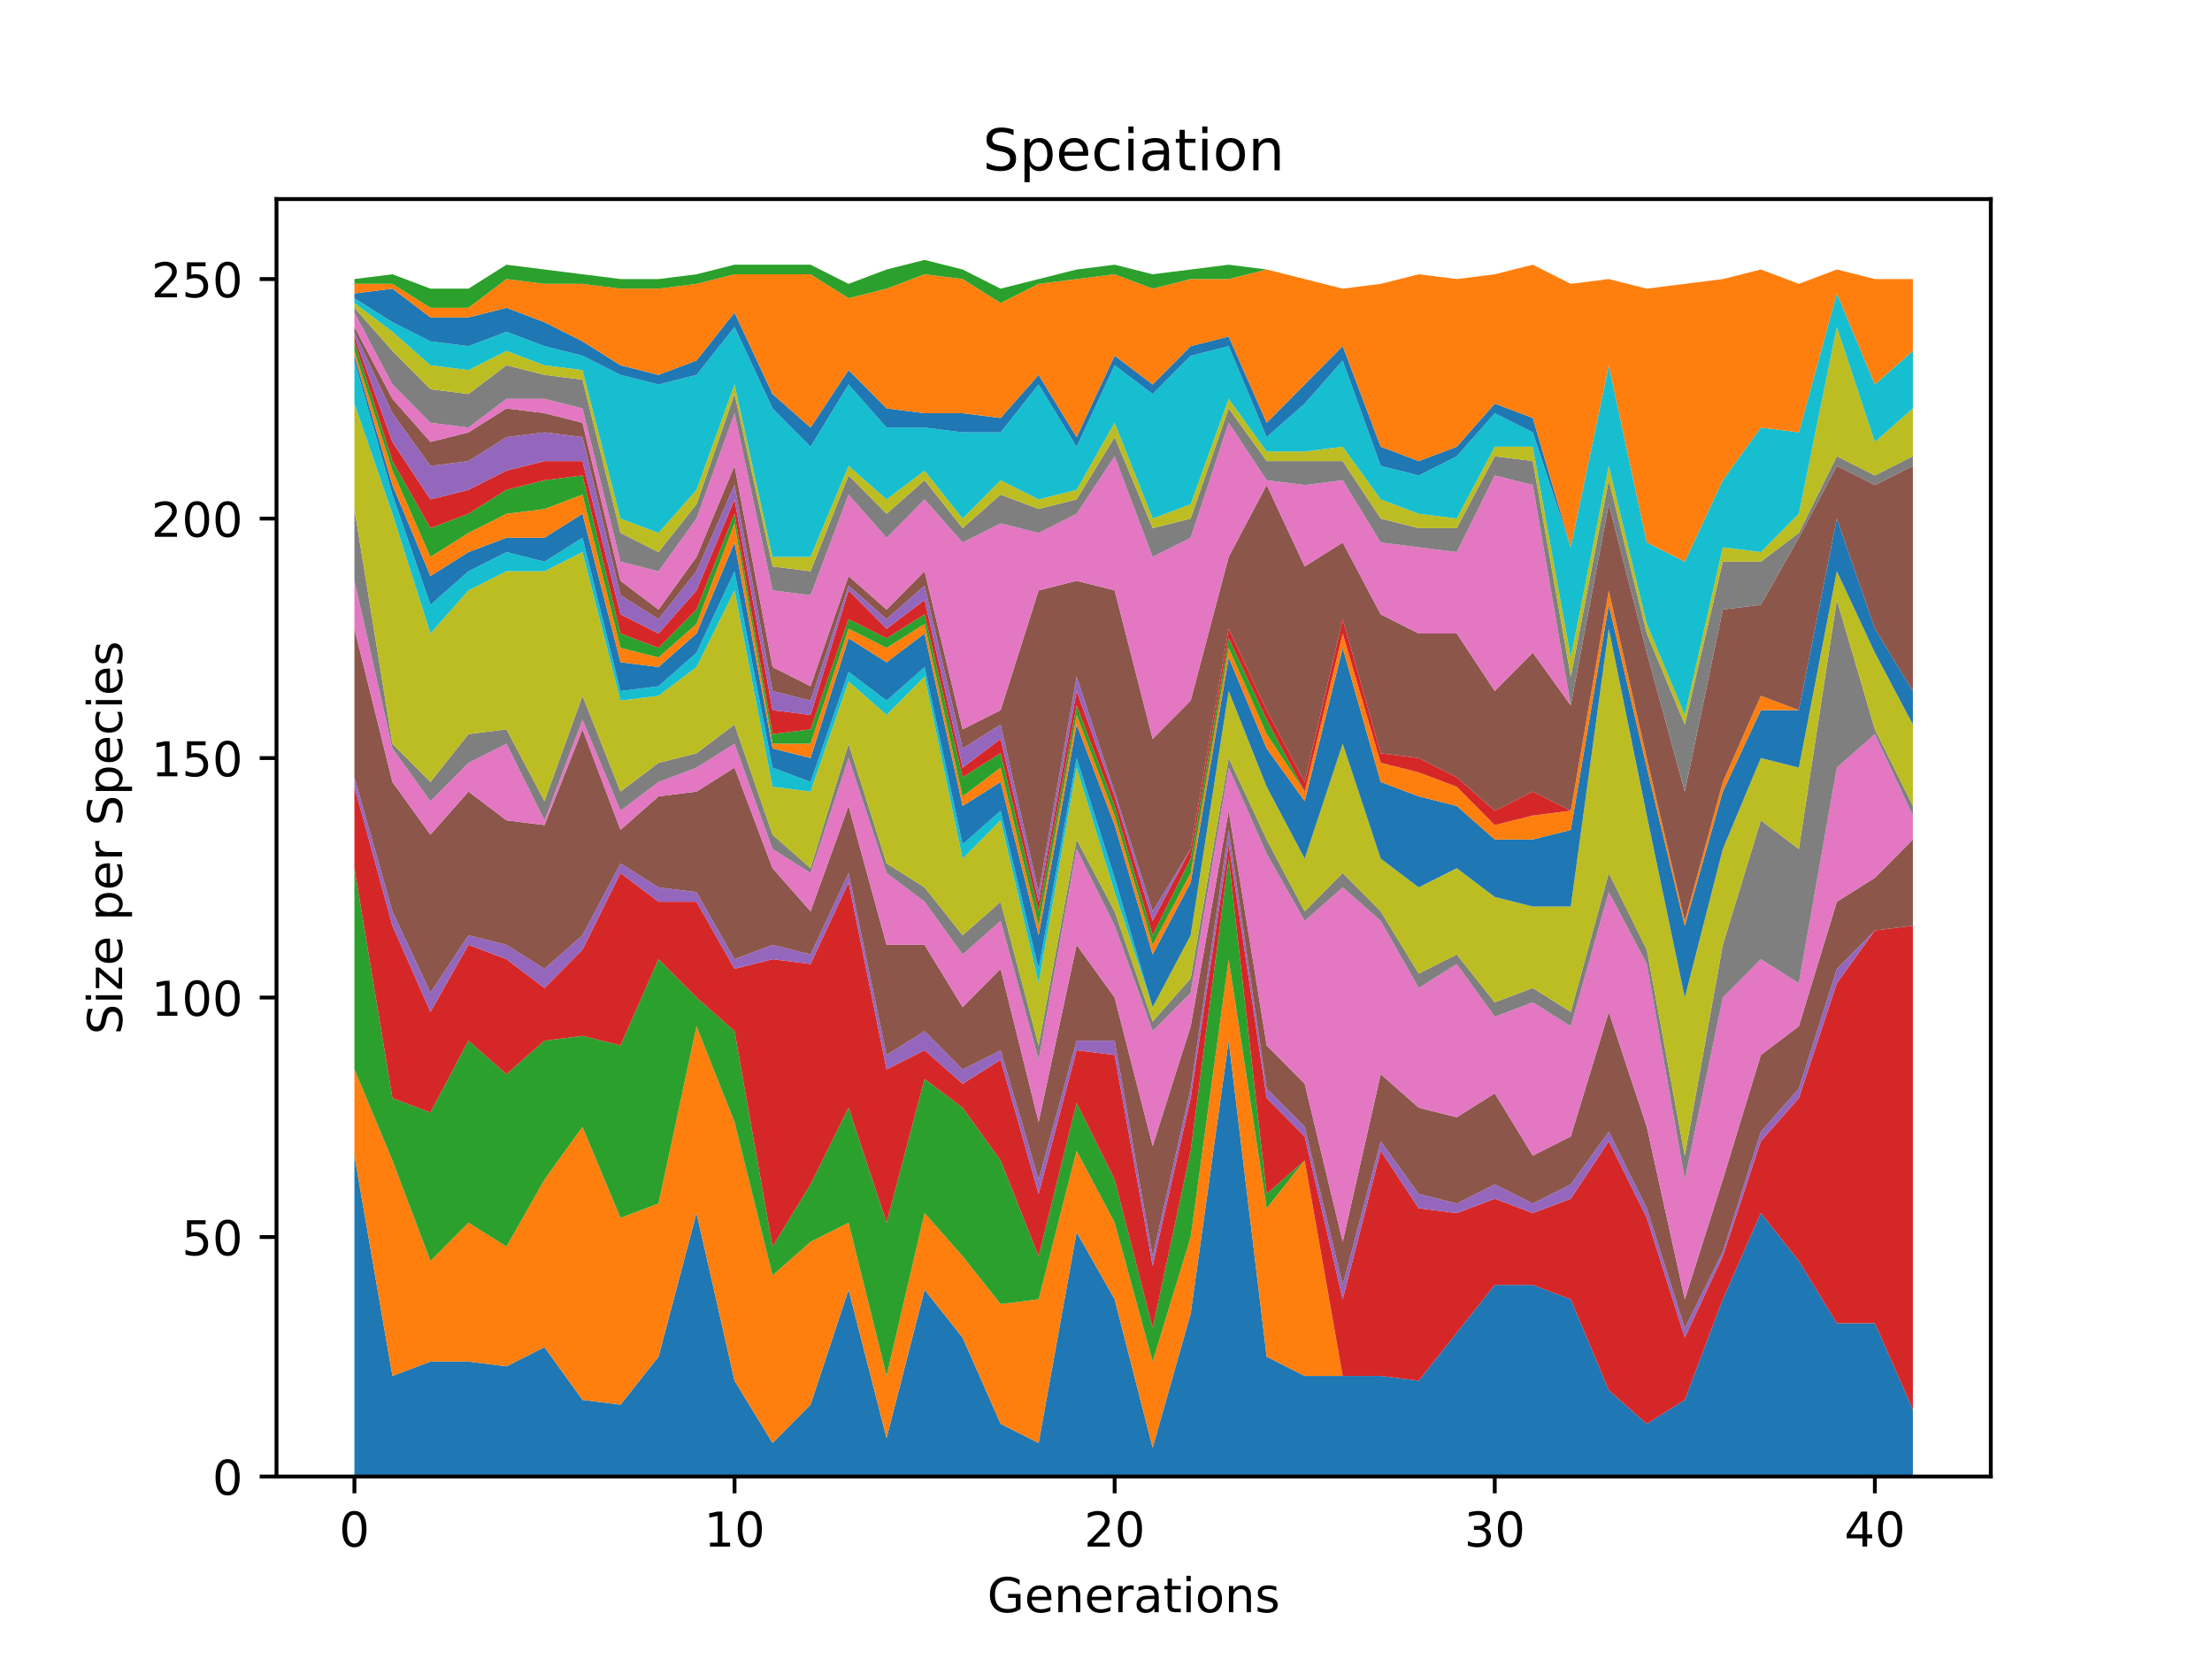 <?xml version="1.0" encoding="utf-8" standalone="no"?>
<!DOCTYPE svg PUBLIC "-//W3C//DTD SVG 1.1//EN"
  "http://www.w3.org/Graphics/SVG/1.1/DTD/svg11.dtd">
<!-- Created with matplotlib (https://matplotlib.org/) -->
<svg height="345.6pt" version="1.1" viewBox="0 0 460.8 345.6" width="460.8pt" xmlns="http://www.w3.org/2000/svg" xmlns:xlink="http://www.w3.org/1999/xlink">
 <defs>
  <style type="text/css">
*{stroke-linecap:butt;stroke-linejoin:round;}
  </style>
 </defs>
 <g id="figure_1">
  <g id="patch_1">
   <path d="M 0 345.6 
L 460.8 345.6 
L 460.8 0 
L 0 0 
z
" style="fill:#ffffff;"/>
  </g>
  <g id="axes_1">
   <g id="patch_2">
    <path d="M 57.6 307.584 
L 414.72 307.584 
L 414.72 41.472 
L 57.6 41.472 
z
" style="fill:#ffffff;"/>
   </g>
   <g id="PolyCollection_1">
    <path clip-path="url(#p715e0e392b)" d="M 73.833 240.732 
L 73.833 307.584 
L 81.751 307.584 
L 89.67 307.584 
L 97.588 307.584 
L 105.506 307.584 
L 113.425 307.584 
L 121.343 307.584 
L 129.262 307.584 
L 137.18 307.584 
L 145.098 307.584 
L 153.017 307.584 
L 160.935 307.584 
L 168.854 307.584 
L 176.772 307.584 
L 184.69 307.584 
L 192.609 307.584 
L 200.527 307.584 
L 208.446 307.584 
L 216.364 307.584 
L 224.282 307.584 
L 232.201 307.584 
L 240.119 307.584 
L 248.038 307.584 
L 255.956 307.584 
L 263.874 307.584 
L 271.793 307.584 
L 279.711 307.584 
L 287.63 307.584 
L 295.548 307.584 
L 303.466 307.584 
L 311.385 307.584 
L 319.303 307.584 
L 327.222 307.584 
L 335.14 307.584 
L 343.058 307.584 
L 350.977 307.584 
L 358.895 307.584 
L 366.814 307.584 
L 374.732 307.584 
L 382.65 307.584 
L 390.569 307.584 
L 398.487 307.584 
L 398.487 293.615 
L 398.487 293.615 
L 390.569 275.655 
L 382.65 275.655 
L 374.732 262.683 
L 366.814 252.705 
L 358.895 270.666 
L 350.977 291.619 
L 343.058 296.608 
L 335.14 289.624 
L 327.222 270.666 
L 319.303 267.672 
L 311.385 267.672 
L 303.466 277.65 
L 295.548 287.628 
L 287.63 286.63 
L 279.711 286.63 
L 271.793 286.63 
L 263.874 282.639 
L 255.956 216.785 
L 248.038 273.659 
L 240.119 301.597 
L 232.201 270.666 
L 224.282 256.696 
L 216.364 300.599 
L 208.446 296.608 
L 200.527 278.648 
L 192.609 268.67 
L 184.69 299.602 
L 176.772 268.67 
L 168.854 292.617 
L 160.935 300.599 
L 153.017 287.628 
L 145.098 252.705 
L 137.18 282.639 
L 129.262 292.617 
L 121.343 291.619 
L 113.425 280.644 
L 105.506 284.635 
L 97.588 283.637 
L 89.67 283.637 
L 81.751 286.63 
L 73.833 240.732 
z
" style="fill:#1f77b4;"/>
   </g>
   <g id="PolyCollection_2">
    <path clip-path="url(#p715e0e392b)" d="M 73.833 222.771 
L 73.833 240.732 
L 81.751 286.63 
L 89.67 283.637 
L 97.588 283.637 
L 105.506 284.635 
L 113.425 280.644 
L 121.343 291.619 
L 129.262 292.617 
L 137.18 282.639 
L 145.098 252.705 
L 153.017 287.628 
L 160.935 300.599 
L 168.854 292.617 
L 176.772 268.67 
L 184.69 299.602 
L 192.609 268.67 
L 200.527 278.648 
L 208.446 296.608 
L 216.364 300.599 
L 224.282 256.696 
L 232.201 270.666 
L 240.119 301.597 
L 248.038 273.659 
L 255.956 216.785 
L 263.874 282.639 
L 271.793 286.63 
L 279.711 286.63 
L 287.63 286.63 
L 295.548 287.628 
L 303.466 277.65 
L 311.385 267.672 
L 319.303 267.672 
L 327.222 270.666 
L 335.14 289.624 
L 343.058 296.608 
L 350.977 291.619 
L 358.895 270.666 
L 366.814 252.705 
L 374.732 262.683 
L 382.65 275.655 
L 390.569 275.655 
L 398.487 293.615 
L 398.487 293.615 
L 398.487 293.615 
L 390.569 275.655 
L 382.65 275.655 
L 374.732 262.683 
L 366.814 252.705 
L 358.895 270.666 
L 350.977 291.619 
L 343.058 296.608 
L 335.14 289.624 
L 327.222 270.666 
L 319.303 267.672 
L 311.385 267.672 
L 303.466 277.65 
L 295.548 287.628 
L 287.63 286.63 
L 279.711 286.63 
L 271.793 241.73 
L 263.874 251.707 
L 255.956 199.822 
L 248.038 257.694 
L 240.119 283.637 
L 232.201 254.701 
L 224.282 239.734 
L 216.364 270.666 
L 208.446 271.663 
L 200.527 261.685 
L 192.609 252.705 
L 184.69 286.63 
L 176.772 254.701 
L 168.854 258.692 
L 160.935 265.677 
L 153.017 233.747 
L 145.098 213.791 
L 137.18 250.71 
L 129.262 253.703 
L 121.343 234.745 
L 113.425 245.721 
L 105.506 259.69 
L 97.588 254.701 
L 89.67 262.683 
L 81.751 241.73 
L 73.833 222.771 
z
" style="fill:#ff7f0e;"/>
   </g>
   <g id="PolyCollection_3">
    <path clip-path="url(#p715e0e392b)" d="M 73.833 180.864 
L 73.833 222.771 
L 81.751 241.73 
L 89.67 262.683 
L 97.588 254.701 
L 105.506 259.69 
L 113.425 245.721 
L 121.343 234.745 
L 129.262 253.703 
L 137.18 250.71 
L 145.098 213.791 
L 153.017 233.747 
L 160.935 265.677 
L 168.854 258.692 
L 176.772 254.701 
L 184.69 286.63 
L 192.609 252.705 
L 200.527 261.685 
L 208.446 271.663 
L 216.364 270.666 
L 224.282 239.734 
L 232.201 254.701 
L 240.119 283.637 
L 248.038 257.694 
L 255.956 199.822 
L 263.874 251.707 
L 271.793 241.73 
L 279.711 286.63 
L 287.63 286.63 
L 295.548 287.628 
L 303.466 277.65 
L 311.385 267.672 
L 319.303 267.672 
L 327.222 270.666 
L 335.14 289.624 
L 343.058 296.608 
L 350.977 291.619 
L 358.895 270.666 
L 366.814 252.705 
L 374.732 262.683 
L 382.65 275.655 
L 390.569 275.655 
L 398.487 293.615 
L 398.487 293.615 
L 398.487 293.615 
L 390.569 275.655 
L 382.65 275.655 
L 374.732 262.683 
L 366.814 252.705 
L 358.895 270.666 
L 350.977 291.619 
L 343.058 296.608 
L 335.14 289.624 
L 327.222 270.666 
L 319.303 267.672 
L 311.385 267.672 
L 303.466 277.65 
L 295.548 287.628 
L 287.63 286.63 
L 279.711 286.63 
L 271.793 241.73 
L 263.874 248.714 
L 255.956 178.868 
L 248.038 239.734 
L 240.119 276.652 
L 232.201 245.721 
L 224.282 229.756 
L 216.364 261.685 
L 208.446 241.73 
L 200.527 230.754 
L 192.609 224.767 
L 184.69 254.701 
L 176.772 230.754 
L 168.854 246.718 
L 160.935 259.69 
L 153.017 214.789 
L 145.098 207.804 
L 137.18 199.822 
L 129.262 217.782 
L 121.343 215.787 
L 113.425 216.785 
L 105.506 223.769 
L 97.588 216.785 
L 89.67 231.752 
L 81.751 228.758 
L 73.833 180.864 
z
" style="fill:#2ca02c;"/>
   </g>
   <g id="PolyCollection_4">
    <path clip-path="url(#p715e0e392b)" d="M 73.833 163.901 
L 73.833 180.864 
L 81.751 228.758 
L 89.67 231.752 
L 97.588 216.785 
L 105.506 223.769 
L 113.425 216.785 
L 121.343 215.787 
L 129.262 217.782 
L 137.18 199.822 
L 145.098 207.804 
L 153.017 214.789 
L 160.935 259.69 
L 168.854 246.718 
L 176.772 230.754 
L 184.69 254.701 
L 192.609 224.767 
L 200.527 230.754 
L 208.446 241.73 
L 216.364 261.685 
L 224.282 229.756 
L 232.201 245.721 
L 240.119 276.652 
L 248.038 239.734 
L 255.956 178.868 
L 263.874 248.714 
L 271.793 241.73 
L 279.711 286.63 
L 287.63 286.63 
L 295.548 287.628 
L 303.466 277.65 
L 311.385 267.672 
L 319.303 267.672 
L 327.222 270.666 
L 335.14 289.624 
L 343.058 296.608 
L 350.977 291.619 
L 358.895 270.666 
L 366.814 252.705 
L 374.732 262.683 
L 382.65 275.655 
L 390.569 275.655 
L 398.487 293.615 
L 398.487 192.838 
L 398.487 192.838 
L 390.569 193.835 
L 382.65 204.811 
L 374.732 228.758 
L 366.814 237.738 
L 358.895 261.685 
L 350.977 278.648 
L 343.058 253.703 
L 335.14 237.738 
L 327.222 249.712 
L 319.303 252.705 
L 311.385 249.712 
L 303.466 252.705 
L 295.548 251.707 
L 287.63 239.734 
L 279.711 270.666 
L 271.793 236.741 
L 263.874 228.758 
L 255.956 175.875 
L 248.038 228.758 
L 240.119 263.681 
L 232.201 219.778 
L 224.282 218.78 
L 216.364 248.714 
L 208.446 220.776 
L 200.527 225.765 
L 192.609 218.78 
L 184.69 222.771 
L 176.772 183.857 
L 168.854 200.82 
L 160.935 199.822 
L 153.017 201.818 
L 145.098 187.849 
L 137.18 187.849 
L 129.262 181.862 
L 121.343 197.827 
L 113.425 205.809 
L 105.506 199.822 
L 97.588 196.829 
L 89.67 210.798 
L 81.751 192.838 
L 73.833 163.901 
z
" style="fill:#d62728;"/>
   </g>
   <g id="PolyCollection_5">
    <path clip-path="url(#p715e0e392b)" d="M 73.833 161.906 
L 73.833 163.901 
L 81.751 192.838 
L 89.67 210.798 
L 97.588 196.829 
L 105.506 199.822 
L 113.425 205.809 
L 121.343 197.827 
L 129.262 181.862 
L 137.18 187.849 
L 145.098 187.849 
L 153.017 201.818 
L 160.935 199.822 
L 168.854 200.82 
L 176.772 183.857 
L 184.69 222.771 
L 192.609 218.78 
L 200.527 225.765 
L 208.446 220.776 
L 216.364 248.714 
L 224.282 218.78 
L 232.201 219.778 
L 240.119 263.681 
L 248.038 228.758 
L 255.956 175.875 
L 263.874 228.758 
L 271.793 236.741 
L 279.711 270.666 
L 287.63 239.734 
L 295.548 251.707 
L 303.466 252.705 
L 311.385 249.712 
L 319.303 252.705 
L 327.222 249.712 
L 335.14 237.738 
L 343.058 253.703 
L 350.977 278.648 
L 358.895 261.685 
L 366.814 237.738 
L 374.732 228.758 
L 382.65 204.811 
L 390.569 193.835 
L 398.487 192.838 
L 398.487 192.838 
L 398.487 192.838 
L 390.569 193.835 
L 382.65 201.818 
L 374.732 226.763 
L 366.814 235.743 
L 358.895 260.688 
L 350.977 276.652 
L 343.058 251.707 
L 335.14 235.743 
L 327.222 246.718 
L 319.303 250.71 
L 311.385 246.718 
L 303.466 250.71 
L 295.548 248.714 
L 287.63 237.738 
L 279.711 267.672 
L 271.793 234.745 
L 263.874 226.763 
L 255.956 172.882 
L 248.038 226.763 
L 240.119 261.685 
L 232.201 216.785 
L 224.282 216.785 
L 216.364 245.721 
L 208.446 218.78 
L 200.527 222.771 
L 192.609 214.789 
L 184.69 219.778 
L 176.772 181.862 
L 168.854 198.824 
L 160.935 196.829 
L 153.017 199.822 
L 145.098 185.853 
L 137.18 184.855 
L 129.262 179.866 
L 121.343 194.833 
L 113.425 201.818 
L 105.506 196.829 
L 97.588 194.833 
L 89.67 206.807 
L 81.751 189.844 
L 73.833 161.906 
z
" style="fill:#9467bd;"/>
   </g>
   <g id="PolyCollection_6">
    <path clip-path="url(#p715e0e392b)" d="M 73.833 130.974 
L 73.833 161.906 
L 81.751 189.844 
L 89.67 206.807 
L 97.588 194.833 
L 105.506 196.829 
L 113.425 201.818 
L 121.343 194.833 
L 129.262 179.866 
L 137.18 184.855 
L 145.098 185.853 
L 153.017 199.822 
L 160.935 196.829 
L 168.854 198.824 
L 176.772 181.862 
L 184.69 219.778 
L 192.609 214.789 
L 200.527 222.771 
L 208.446 218.78 
L 216.364 245.721 
L 224.282 216.785 
L 232.201 216.785 
L 240.119 261.685 
L 248.038 226.763 
L 255.956 172.882 
L 263.874 226.763 
L 271.793 234.745 
L 279.711 267.672 
L 287.63 237.738 
L 295.548 248.714 
L 303.466 250.71 
L 311.385 246.718 
L 319.303 250.71 
L 327.222 246.718 
L 335.14 235.743 
L 343.058 251.707 
L 350.977 276.652 
L 358.895 260.688 
L 366.814 235.743 
L 374.732 226.763 
L 382.65 201.818 
L 390.569 193.835 
L 398.487 192.838 
L 398.487 174.877 
L 398.487 174.877 
L 390.569 182.86 
L 382.65 187.849 
L 374.732 213.791 
L 366.814 219.778 
L 358.895 245.721 
L 350.977 270.666 
L 343.058 234.745 
L 335.14 210.798 
L 327.222 236.741 
L 319.303 240.732 
L 311.385 227.76 
L 303.466 232.749 
L 295.548 230.754 
L 287.63 223.769 
L 279.711 258.692 
L 271.793 225.765 
L 263.874 217.782 
L 255.956 168.89 
L 248.038 213.791 
L 240.119 238.736 
L 232.201 207.804 
L 224.282 196.829 
L 216.364 233.747 
L 208.446 201.818 
L 200.527 209.8 
L 192.609 196.829 
L 184.69 196.829 
L 176.772 167.893 
L 168.854 189.844 
L 160.935 180.864 
L 153.017 159.91 
L 145.098 164.899 
L 137.18 165.897 
L 129.262 172.882 
L 121.343 151.928 
L 113.425 171.884 
L 105.506 170.886 
L 97.588 164.899 
L 89.67 173.879 
L 81.751 162.904 
L 73.833 130.974 
z
" style="fill:#8c564b;"/>
   </g>
   <g id="PolyCollection_7">
    <path clip-path="url(#p715e0e392b)" d="M 73.833 120.996 
L 73.833 130.974 
L 81.751 162.904 
L 89.67 173.879 
L 97.588 164.899 
L 105.506 170.886 
L 113.425 171.884 
L 121.343 151.928 
L 129.262 172.882 
L 137.18 165.897 
L 145.098 164.899 
L 153.017 159.91 
L 160.935 180.864 
L 168.854 189.844 
L 176.772 167.893 
L 184.69 196.829 
L 192.609 196.829 
L 200.527 209.8 
L 208.446 201.818 
L 216.364 233.747 
L 224.282 196.829 
L 232.201 207.804 
L 240.119 238.736 
L 248.038 213.791 
L 255.956 168.89 
L 263.874 217.782 
L 271.793 225.765 
L 279.711 258.692 
L 287.63 223.769 
L 295.548 230.754 
L 303.466 232.749 
L 311.385 227.76 
L 319.303 240.732 
L 327.222 236.741 
L 335.14 210.798 
L 343.058 234.745 
L 350.977 270.666 
L 358.895 245.721 
L 366.814 219.778 
L 374.732 213.791 
L 382.65 187.849 
L 390.569 182.86 
L 398.487 174.877 
L 398.487 169.888 
L 398.487 169.888 
L 390.569 152.926 
L 382.65 159.91 
L 374.732 204.811 
L 366.814 199.822 
L 358.895 207.804 
L 350.977 245.721 
L 343.058 200.82 
L 335.14 185.853 
L 327.222 213.791 
L 319.303 208.802 
L 311.385 211.796 
L 303.466 200.82 
L 295.548 205.809 
L 287.63 191.84 
L 279.711 184.855 
L 271.793 191.84 
L 263.874 177.871 
L 255.956 159.91 
L 248.038 206.807 
L 240.119 214.789 
L 232.201 192.838 
L 224.282 176.873 
L 216.364 220.776 
L 208.446 191.84 
L 200.527 198.824 
L 192.609 187.849 
L 184.69 181.862 
L 176.772 157.915 
L 168.854 181.862 
L 160.935 176.873 
L 153.017 154.921 
L 145.098 159.91 
L 137.18 162.904 
L 129.262 168.89 
L 121.343 149.932 
L 113.425 170.886 
L 105.506 154.921 
L 97.588 158.913 
L 89.67 166.895 
L 81.751 155.919 
L 73.833 120.996 
z
" style="fill:#e377c2;"/>
   </g>
   <g id="PolyCollection_8">
    <path clip-path="url(#p715e0e392b)" d="M 73.833 106.029 
L 73.833 120.996 
L 81.751 155.919 
L 89.67 166.895 
L 97.588 158.913 
L 105.506 154.921 
L 113.425 170.886 
L 121.343 149.932 
L 129.262 168.89 
L 137.18 162.904 
L 145.098 159.91 
L 153.017 154.921 
L 160.935 176.873 
L 168.854 181.862 
L 176.772 157.915 
L 184.69 181.862 
L 192.609 187.849 
L 200.527 198.824 
L 208.446 191.84 
L 216.364 220.776 
L 224.282 176.873 
L 232.201 192.838 
L 240.119 214.789 
L 248.038 206.807 
L 255.956 159.91 
L 263.874 177.871 
L 271.793 191.84 
L 279.711 184.855 
L 287.63 191.84 
L 295.548 205.809 
L 303.466 200.82 
L 311.385 211.796 
L 319.303 208.802 
L 327.222 213.791 
L 335.14 185.853 
L 343.058 200.82 
L 350.977 245.721 
L 358.895 207.804 
L 366.814 199.822 
L 374.732 204.811 
L 382.65 159.91 
L 390.569 152.926 
L 398.487 169.888 
L 398.487 167.893 
L 398.487 167.893 
L 390.569 151.928 
L 382.65 124.987 
L 374.732 176.873 
L 366.814 170.886 
L 358.895 196.829 
L 350.977 240.732 
L 343.058 197.827 
L 335.14 181.862 
L 327.222 210.798 
L 319.303 205.809 
L 311.385 208.802 
L 303.466 198.824 
L 295.548 202.815 
L 287.63 189.844 
L 279.711 181.862 
L 271.793 189.844 
L 263.874 174.877 
L 255.956 157.915 
L 248.038 203.813 
L 240.119 212.793 
L 232.201 189.844 
L 224.282 174.877 
L 216.364 217.782 
L 208.446 187.849 
L 200.527 194.833 
L 192.609 184.855 
L 184.69 179.866 
L 176.772 154.921 
L 168.854 180.864 
L 160.935 173.879 
L 153.017 150.93 
L 145.098 156.917 
L 137.18 158.913 
L 129.262 164.899 
L 121.343 144.943 
L 113.425 166.895 
L 105.506 151.928 
L 97.588 152.926 
L 89.67 162.904 
L 81.751 154.921 
L 73.833 106.029 
z
" style="fill:#7f7f7f;"/>
   </g>
   <g id="PolyCollection_9">
    <path clip-path="url(#p715e0e392b)" d="M 73.833 84.078 
L 73.833 106.029 
L 81.751 154.921 
L 89.67 162.904 
L 97.588 152.926 
L 105.506 151.928 
L 113.425 166.895 
L 121.343 144.943 
L 129.262 164.899 
L 137.18 158.913 
L 145.098 156.917 
L 153.017 150.93 
L 160.935 173.879 
L 168.854 180.864 
L 176.772 154.921 
L 184.69 179.866 
L 192.609 184.855 
L 200.527 194.833 
L 208.446 187.849 
L 216.364 217.782 
L 224.282 174.877 
L 232.201 189.844 
L 240.119 212.793 
L 248.038 203.813 
L 255.956 157.915 
L 263.874 174.877 
L 271.793 189.844 
L 279.711 181.862 
L 287.63 189.844 
L 295.548 202.815 
L 303.466 198.824 
L 311.385 208.802 
L 319.303 205.809 
L 327.222 210.798 
L 335.14 181.862 
L 343.058 197.827 
L 350.977 240.732 
L 358.895 196.829 
L 366.814 170.886 
L 374.732 176.873 
L 382.65 124.987 
L 390.569 151.928 
L 398.487 167.893 
L 398.487 150.93 
L 398.487 150.93 
L 390.569 135.963 
L 382.65 119.001 
L 374.732 159.91 
L 366.814 157.915 
L 358.895 176.873 
L 350.977 207.804 
L 343.058 169.888 
L 335.14 130.974 
L 327.222 188.846 
L 319.303 188.846 
L 311.385 186.851 
L 303.466 180.864 
L 295.548 184.855 
L 287.63 178.868 
L 279.711 154.921 
L 271.793 178.868 
L 263.874 163.901 
L 255.956 143.946 
L 248.038 194.833 
L 240.119 209.8 
L 232.201 185.853 
L 224.282 159.91 
L 216.364 204.811 
L 208.446 170.886 
L 200.527 178.868 
L 192.609 140.952 
L 184.69 148.935 
L 176.772 141.95 
L 168.854 164.899 
L 160.935 163.901 
L 153.017 122.992 
L 145.098 138.957 
L 137.18 144.943 
L 129.262 145.941 
L 121.343 115.01 
L 113.425 119.001 
L 105.506 119.001 
L 97.588 122.992 
L 89.67 131.972 
L 81.751 107.027 
L 73.833 84.078 
z
" style="fill:#bcbd22;"/>
   </g>
   <g id="PolyCollection_10">
    <path clip-path="url(#p715e0e392b)" d="M 73.833 75.098 
L 73.833 84.078 
L 81.751 107.027 
L 89.67 131.972 
L 97.588 122.992 
L 105.506 119.001 
L 113.425 119.001 
L 121.343 115.01 
L 129.262 145.941 
L 137.18 144.943 
L 145.098 138.957 
L 153.017 122.992 
L 160.935 163.901 
L 168.854 164.899 
L 176.772 141.95 
L 184.69 148.935 
L 192.609 140.952 
L 200.527 178.868 
L 208.446 170.886 
L 216.364 204.811 
L 224.282 159.91 
L 232.201 185.853 
L 240.119 209.8 
L 248.038 194.833 
L 255.956 143.946 
L 263.874 163.901 
L 271.793 178.868 
L 279.711 154.921 
L 287.63 178.868 
L 295.548 184.855 
L 303.466 180.864 
L 311.385 186.851 
L 319.303 188.846 
L 327.222 188.846 
L 335.14 130.974 
L 343.058 169.888 
L 350.977 207.804 
L 358.895 176.873 
L 366.814 157.915 
L 374.732 159.91 
L 382.65 119.001 
L 390.569 135.963 
L 398.487 150.93 
L 398.487 150.93 
L 398.487 150.93 
L 390.569 135.963 
L 382.65 119.001 
L 374.732 159.91 
L 366.814 157.915 
L 358.895 176.873 
L 350.977 207.804 
L 343.058 169.888 
L 335.14 130.974 
L 327.222 188.846 
L 319.303 188.846 
L 311.385 186.851 
L 303.466 180.864 
L 295.548 184.855 
L 287.63 178.868 
L 279.711 154.921 
L 271.793 178.868 
L 263.874 163.901 
L 255.956 143.946 
L 248.038 194.833 
L 240.119 209.8 
L 232.201 182.86 
L 224.282 157.915 
L 216.364 201.818 
L 208.446 168.89 
L 200.527 175.875 
L 192.609 138.957 
L 184.69 145.941 
L 176.772 139.954 
L 168.854 162.904 
L 160.935 159.91 
L 153.017 119.001 
L 145.098 135.963 
L 137.18 142.948 
L 129.262 143.946 
L 121.343 112.016 
L 113.425 117.005 
L 105.506 115.01 
L 97.588 119.001 
L 89.67 125.985 
L 81.751 103.036 
L 73.833 75.098 
z
" style="fill:#17becf;"/>
   </g>
   <g id="PolyCollection_11">
    <path clip-path="url(#p715e0e392b)" d="M 73.833 74.1 
L 73.833 75.098 
L 81.751 103.036 
L 89.67 125.985 
L 97.588 119.001 
L 105.506 115.01 
L 113.425 117.005 
L 121.343 112.016 
L 129.262 143.946 
L 137.18 142.948 
L 145.098 135.963 
L 153.017 119.001 
L 160.935 159.91 
L 168.854 162.904 
L 176.772 139.954 
L 184.69 145.941 
L 192.609 138.957 
L 200.527 175.875 
L 208.446 168.89 
L 216.364 201.818 
L 224.282 157.915 
L 232.201 182.86 
L 240.119 209.8 
L 248.038 194.833 
L 255.956 143.946 
L 263.874 163.901 
L 271.793 178.868 
L 279.711 154.921 
L 287.63 178.868 
L 295.548 184.855 
L 303.466 180.864 
L 311.385 186.851 
L 319.303 188.846 
L 327.222 188.846 
L 335.14 130.974 
L 343.058 169.888 
L 350.977 207.804 
L 358.895 176.873 
L 366.814 157.915 
L 374.732 159.91 
L 382.65 119.001 
L 390.569 135.963 
L 398.487 150.93 
L 398.487 143.946 
L 398.487 143.946 
L 390.569 130.974 
L 382.65 108.025 
L 374.732 147.937 
L 366.814 147.937 
L 358.895 164.899 
L 350.977 192.838 
L 343.058 159.91 
L 335.14 125.985 
L 327.222 172.882 
L 319.303 174.877 
L 311.385 174.877 
L 303.466 167.893 
L 295.548 165.897 
L 287.63 162.904 
L 279.711 134.965 
L 271.793 166.895 
L 263.874 155.919 
L 255.956 136.961 
L 248.038 183.857 
L 240.119 198.824 
L 232.201 171.884 
L 224.282 150.93 
L 216.364 194.833 
L 208.446 162.904 
L 200.527 167.893 
L 192.609 131.972 
L 184.69 137.959 
L 176.772 132.97 
L 168.854 157.915 
L 160.935 155.919 
L 153.017 113.014 
L 145.098 131.972 
L 137.18 138.957 
L 129.262 137.959 
L 121.343 107.027 
L 113.425 112.016 
L 105.506 112.016 
L 97.588 115.01 
L 89.67 119.998 
L 81.751 101.04 
L 73.833 74.1 
z
" style="fill:#1f77b4;"/>
   </g>
   <g id="PolyCollection_12">
    <path clip-path="url(#p715e0e392b)" d="M 73.833 73.102 
L 73.833 74.1 
L 81.751 101.04 
L 89.67 119.998 
L 97.588 115.01 
L 105.506 112.016 
L 113.425 112.016 
L 121.343 107.027 
L 129.262 137.959 
L 137.18 138.957 
L 145.098 131.972 
L 153.017 113.014 
L 160.935 155.919 
L 168.854 157.915 
L 176.772 132.97 
L 184.69 137.959 
L 192.609 131.972 
L 200.527 167.893 
L 208.446 162.904 
L 216.364 194.833 
L 224.282 150.93 
L 232.201 171.884 
L 240.119 198.824 
L 248.038 183.857 
L 255.956 136.961 
L 263.874 155.919 
L 271.793 166.895 
L 279.711 134.965 
L 287.63 162.904 
L 295.548 165.897 
L 303.466 167.893 
L 311.385 174.877 
L 319.303 174.877 
L 327.222 172.882 
L 335.14 125.985 
L 343.058 159.91 
L 350.977 192.838 
L 358.895 164.899 
L 366.814 147.937 
L 374.732 147.937 
L 382.65 108.025 
L 390.569 130.974 
L 398.487 143.946 
L 398.487 143.946 
L 398.487 143.946 
L 390.569 130.974 
L 382.65 108.025 
L 374.732 147.937 
L 366.814 144.943 
L 358.895 162.904 
L 350.977 191.84 
L 343.058 157.915 
L 335.14 122.992 
L 327.222 168.89 
L 319.303 169.888 
L 311.385 171.884 
L 303.466 163.901 
L 295.548 160.908 
L 287.63 158.913 
L 279.711 131.972 
L 271.793 164.899 
L 263.874 152.926 
L 255.956 134.965 
L 248.038 181.862 
L 240.119 196.829 
L 232.201 169.888 
L 224.282 148.935 
L 216.364 192.838 
L 208.446 159.91 
L 200.527 165.897 
L 192.609 129.976 
L 184.69 134.965 
L 176.772 130.974 
L 168.854 154.921 
L 160.935 154.921 
L 153.017 109.023 
L 145.098 129.976 
L 137.18 136.961 
L 129.262 134.965 
L 121.343 103.036 
L 113.425 106.029 
L 105.506 107.027 
L 97.588 111.018 
L 89.67 116.007 
L 81.751 98.047 
L 73.833 73.102 
z
" style="fill:#ff7f0e;"/>
   </g>
   <g id="PolyCollection_13">
    <path clip-path="url(#p715e0e392b)" d="M 73.833 71.107 
L 73.833 73.102 
L 81.751 98.047 
L 89.67 116.007 
L 97.588 111.018 
L 105.506 107.027 
L 113.425 106.029 
L 121.343 103.036 
L 129.262 134.965 
L 137.18 136.961 
L 145.098 129.976 
L 153.017 109.023 
L 160.935 154.921 
L 168.854 154.921 
L 176.772 130.974 
L 184.69 134.965 
L 192.609 129.976 
L 200.527 165.897 
L 208.446 159.91 
L 216.364 192.838 
L 224.282 148.935 
L 232.201 169.888 
L 240.119 196.829 
L 248.038 181.862 
L 255.956 134.965 
L 263.874 152.926 
L 271.793 164.899 
L 279.711 131.972 
L 287.63 158.913 
L 295.548 160.908 
L 303.466 163.901 
L 311.385 171.884 
L 319.303 169.888 
L 327.222 168.89 
L 335.14 122.992 
L 343.058 157.915 
L 350.977 191.84 
L 358.895 162.904 
L 366.814 144.943 
L 374.732 147.937 
L 382.65 108.025 
L 390.569 130.974 
L 398.487 143.946 
L 398.487 143.946 
L 398.487 143.946 
L 390.569 130.974 
L 382.65 108.025 
L 374.732 147.937 
L 366.814 144.943 
L 358.895 162.904 
L 350.977 191.84 
L 343.058 157.915 
L 335.14 122.992 
L 327.222 168.89 
L 319.303 169.888 
L 311.385 171.884 
L 303.466 163.901 
L 295.548 160.908 
L 287.63 158.913 
L 279.711 131.972 
L 271.793 164.899 
L 263.874 149.932 
L 255.956 132.97 
L 248.038 178.868 
L 240.119 194.833 
L 232.201 167.893 
L 224.282 146.939 
L 216.364 189.844 
L 208.446 156.917 
L 200.527 161.906 
L 192.609 127.981 
L 184.69 132.97 
L 176.772 128.979 
L 168.854 151.928 
L 160.935 152.926 
L 153.017 107.027 
L 145.098 126.983 
L 137.18 134.965 
L 129.262 131.972 
L 121.343 99.045 
L 113.425 100.043 
L 105.506 102.038 
L 97.588 107.027 
L 89.67 110.021 
L 81.751 96.051 
L 73.833 71.107 
z
" style="fill:#2ca02c;"/>
   </g>
   <g id="PolyCollection_14">
    <path clip-path="url(#p715e0e392b)" d="M 73.833 70.109 
L 73.833 71.107 
L 81.751 96.051 
L 89.67 110.021 
L 97.588 107.027 
L 105.506 102.038 
L 113.425 100.043 
L 121.343 99.045 
L 129.262 131.972 
L 137.18 134.965 
L 145.098 126.983 
L 153.017 107.027 
L 160.935 152.926 
L 168.854 151.928 
L 176.772 128.979 
L 184.69 132.97 
L 192.609 127.981 
L 200.527 161.906 
L 208.446 156.917 
L 216.364 189.844 
L 224.282 146.939 
L 232.201 167.893 
L 240.119 194.833 
L 248.038 178.868 
L 255.956 132.97 
L 263.874 149.932 
L 271.793 164.899 
L 279.711 131.972 
L 287.63 158.913 
L 295.548 160.908 
L 303.466 163.901 
L 311.385 171.884 
L 319.303 169.888 
L 327.222 168.89 
L 335.14 122.992 
L 343.058 157.915 
L 350.977 191.84 
L 358.895 162.904 
L 366.814 144.943 
L 374.732 147.937 
L 382.65 108.025 
L 390.569 130.974 
L 398.487 143.946 
L 398.487 143.946 
L 398.487 143.946 
L 390.569 130.974 
L 382.65 108.025 
L 374.732 147.937 
L 366.814 144.943 
L 358.895 162.904 
L 350.977 191.84 
L 343.058 157.915 
L 335.14 122.992 
L 327.222 168.89 
L 319.303 164.899 
L 311.385 168.89 
L 303.466 161.906 
L 295.548 157.915 
L 287.63 156.917 
L 279.711 128.979 
L 271.793 162.904 
L 263.874 147.937 
L 255.956 130.974 
L 248.038 176.873 
L 240.119 191.84 
L 232.201 165.897 
L 224.282 143.946 
L 216.364 187.849 
L 208.446 153.924 
L 200.527 159.91 
L 192.609 124.987 
L 184.69 130.974 
L 176.772 122.992 
L 168.854 148.935 
L 160.935 147.937 
L 153.017 104.034 
L 145.098 122.992 
L 137.18 131.972 
L 129.262 127.981 
L 121.343 96.051 
L 113.425 96.051 
L 105.506 98.047 
L 97.588 102.038 
L 89.67 104.034 
L 81.751 92.06 
L 73.833 70.109 
z
" style="fill:#d62728;"/>
   </g>
   <g id="PolyCollection_15">
    <path clip-path="url(#p715e0e392b)" d="M 73.833 69.111 
L 73.833 70.109 
L 81.751 92.06 
L 89.67 104.034 
L 97.588 102.038 
L 105.506 98.047 
L 113.425 96.051 
L 121.343 96.051 
L 129.262 127.981 
L 137.18 131.972 
L 145.098 122.992 
L 153.017 104.034 
L 160.935 147.937 
L 168.854 148.935 
L 176.772 122.992 
L 184.69 130.974 
L 192.609 124.987 
L 200.527 159.91 
L 208.446 153.924 
L 216.364 187.849 
L 224.282 143.946 
L 232.201 165.897 
L 240.119 191.84 
L 248.038 176.873 
L 255.956 130.974 
L 263.874 147.937 
L 271.793 162.904 
L 279.711 128.979 
L 287.63 156.917 
L 295.548 157.915 
L 303.466 161.906 
L 311.385 168.89 
L 319.303 164.899 
L 327.222 168.89 
L 335.14 122.992 
L 343.058 157.915 
L 350.977 191.84 
L 358.895 162.904 
L 366.814 144.943 
L 374.732 147.937 
L 382.65 108.025 
L 390.569 130.974 
L 398.487 143.946 
L 398.487 143.946 
L 398.487 143.946 
L 390.569 130.974 
L 382.65 108.025 
L 374.732 147.937 
L 366.814 144.943 
L 358.895 162.904 
L 350.977 191.84 
L 343.058 157.915 
L 335.14 122.992 
L 327.222 168.89 
L 319.303 164.899 
L 311.385 168.89 
L 303.466 161.906 
L 295.548 157.915 
L 287.63 156.917 
L 279.711 128.979 
L 271.793 162.904 
L 263.874 147.937 
L 255.956 130.974 
L 248.038 176.873 
L 240.119 189.844 
L 232.201 164.899 
L 224.282 140.952 
L 216.364 185.853 
L 208.446 150.93 
L 200.527 155.919 
L 192.609 121.994 
L 184.69 128.979 
L 176.772 121.994 
L 168.854 145.941 
L 160.935 143.946 
L 153.017 101.04 
L 145.098 119.001 
L 137.18 128.979 
L 129.262 123.99 
L 121.343 91.062 
L 113.425 90.065 
L 105.506 91.062 
L 97.588 96.051 
L 89.67 97.049 
L 81.751 86.073 
L 73.833 69.111 
z
" style="fill:#9467bd;"/>
   </g>
   <g id="PolyCollection_16">
    <path clip-path="url(#p715e0e392b)" d="M 73.833 68.113 
L 73.833 69.111 
L 81.751 86.073 
L 89.67 97.049 
L 97.588 96.051 
L 105.506 91.062 
L 113.425 90.065 
L 121.343 91.062 
L 129.262 123.99 
L 137.18 128.979 
L 145.098 119.001 
L 153.017 101.04 
L 160.935 143.946 
L 168.854 145.941 
L 176.772 121.994 
L 184.69 128.979 
L 192.609 121.994 
L 200.527 155.919 
L 208.446 150.93 
L 216.364 185.853 
L 224.282 140.952 
L 232.201 164.899 
L 240.119 189.844 
L 248.038 176.873 
L 255.956 130.974 
L 263.874 147.937 
L 271.793 162.904 
L 279.711 128.979 
L 287.63 156.917 
L 295.548 157.915 
L 303.466 161.906 
L 311.385 168.89 
L 319.303 164.899 
L 327.222 168.89 
L 335.14 122.992 
L 343.058 157.915 
L 350.977 191.84 
L 358.895 162.904 
L 366.814 144.943 
L 374.732 147.937 
L 382.65 108.025 
L 390.569 130.974 
L 398.487 143.946 
L 398.487 97.049 
L 398.487 97.049 
L 390.569 101.04 
L 382.65 97.049 
L 374.732 112.016 
L 366.814 125.985 
L 358.895 126.983 
L 350.977 164.899 
L 343.058 135.963 
L 335.14 105.032 
L 327.222 146.939 
L 319.303 135.963 
L 311.385 143.946 
L 303.466 131.972 
L 295.548 131.972 
L 287.63 127.981 
L 279.711 113.014 
L 271.793 118.003 
L 263.874 101.04 
L 255.956 116.007 
L 248.038 145.941 
L 240.119 153.924 
L 232.201 122.992 
L 224.282 120.996 
L 216.364 122.992 
L 208.446 147.937 
L 200.527 151.928 
L 192.609 119.001 
L 184.69 126.983 
L 176.772 119.998 
L 168.854 142.948 
L 160.935 138.957 
L 153.017 97.049 
L 145.098 116.007 
L 137.18 126.983 
L 129.262 120.996 
L 121.343 88.069 
L 113.425 86.073 
L 105.506 85.076 
L 97.588 90.065 
L 89.67 92.06 
L 81.751 83.08 
L 73.833 68.113 
z
" style="fill:#8c564b;"/>
   </g>
   <g id="PolyCollection_17">
    <path clip-path="url(#p715e0e392b)" d="M 73.833 65.12 
L 73.833 68.113 
L 81.751 83.08 
L 89.67 92.06 
L 97.588 90.065 
L 105.506 85.076 
L 113.425 86.073 
L 121.343 88.069 
L 129.262 120.996 
L 137.18 126.983 
L 145.098 116.007 
L 153.017 97.049 
L 160.935 138.957 
L 168.854 142.948 
L 176.772 119.998 
L 184.69 126.983 
L 192.609 119.001 
L 200.527 151.928 
L 208.446 147.937 
L 216.364 122.992 
L 224.282 120.996 
L 232.201 122.992 
L 240.119 153.924 
L 248.038 145.941 
L 255.956 116.007 
L 263.874 101.04 
L 271.793 118.003 
L 279.711 113.014 
L 287.63 127.981 
L 295.548 131.972 
L 303.466 131.972 
L 311.385 143.946 
L 319.303 135.963 
L 327.222 146.939 
L 335.14 105.032 
L 343.058 135.963 
L 350.977 164.899 
L 358.895 126.983 
L 366.814 125.985 
L 374.732 112.016 
L 382.65 97.049 
L 390.569 101.04 
L 398.487 97.049 
L 398.487 97.049 
L 398.487 97.049 
L 390.569 101.04 
L 382.65 97.049 
L 374.732 112.016 
L 366.814 125.985 
L 358.895 126.983 
L 350.977 164.899 
L 343.058 135.963 
L 335.14 105.032 
L 327.222 146.939 
L 319.303 101.04 
L 311.385 99.045 
L 303.466 115.01 
L 295.548 114.012 
L 287.63 113.014 
L 279.711 100.043 
L 271.793 101.04 
L 263.874 100.043 
L 255.956 88.069 
L 248.038 112.016 
L 240.119 116.007 
L 232.201 95.054 
L 224.282 107.027 
L 216.364 111.018 
L 208.446 109.023 
L 200.527 113.014 
L 192.609 104.034 
L 184.69 112.016 
L 176.772 103.036 
L 168.854 123.99 
L 160.935 122.992 
L 153.017 86.073 
L 145.098 108.025 
L 137.18 119.001 
L 129.262 117.005 
L 121.343 85.076 
L 113.425 83.08 
L 105.506 83.08 
L 97.588 89.067 
L 89.67 88.069 
L 81.751 80.087 
L 73.833 65.12 
z
" style="fill:#e377c2;"/>
   </g>
   <g id="PolyCollection_18">
    <path clip-path="url(#p715e0e392b)" d="M 73.833 64.122 
L 73.833 65.12 
L 81.751 80.087 
L 89.67 88.069 
L 97.588 89.067 
L 105.506 83.08 
L 113.425 83.08 
L 121.343 85.076 
L 129.262 117.005 
L 137.18 119.001 
L 145.098 108.025 
L 153.017 86.073 
L 160.935 122.992 
L 168.854 123.99 
L 176.772 103.036 
L 184.69 112.016 
L 192.609 104.034 
L 200.527 113.014 
L 208.446 109.023 
L 216.364 111.018 
L 224.282 107.027 
L 232.201 95.054 
L 240.119 116.007 
L 248.038 112.016 
L 255.956 88.069 
L 263.874 100.043 
L 271.793 101.04 
L 279.711 100.043 
L 287.63 113.014 
L 295.548 114.012 
L 303.466 115.01 
L 311.385 99.045 
L 319.303 101.04 
L 327.222 146.939 
L 335.14 105.032 
L 343.058 135.963 
L 350.977 164.899 
L 358.895 126.983 
L 366.814 125.985 
L 374.732 112.016 
L 382.65 97.049 
L 390.569 101.04 
L 398.487 97.049 
L 398.487 95.054 
L 398.487 95.054 
L 390.569 99.045 
L 382.65 95.054 
L 374.732 111.018 
L 366.814 117.005 
L 358.895 117.005 
L 350.977 150.93 
L 343.058 131.972 
L 335.14 100.043 
L 327.222 140.952 
L 319.303 96.051 
L 311.385 95.054 
L 303.466 110.021 
L 295.548 110.021 
L 287.63 108.025 
L 279.711 96.051 
L 271.793 96.051 
L 263.874 96.051 
L 255.956 85.076 
L 248.038 108.025 
L 240.119 110.021 
L 232.201 91.062 
L 224.282 104.034 
L 216.364 106.029 
L 208.446 103.036 
L 200.527 110.021 
L 192.609 100.043 
L 184.69 107.027 
L 176.772 99.045 
L 168.854 119.001 
L 160.935 118.003 
L 153.017 82.082 
L 145.098 105.032 
L 137.18 115.01 
L 129.262 111.018 
L 121.343 79.089 
L 113.425 78.091 
L 105.506 76.095 
L 97.588 82.082 
L 89.67 81.084 
L 81.751 73.102 
L 73.833 64.122 
z
" style="fill:#7f7f7f;"/>
   </g>
   <g id="PolyCollection_19">
    <path clip-path="url(#p715e0e392b)" d="M 73.833 63.124 
L 73.833 64.122 
L 81.751 73.102 
L 89.67 81.084 
L 97.588 82.082 
L 105.506 76.095 
L 113.425 78.091 
L 121.343 79.089 
L 129.262 111.018 
L 137.18 115.01 
L 145.098 105.032 
L 153.017 82.082 
L 160.935 118.003 
L 168.854 119.001 
L 176.772 99.045 
L 184.69 107.027 
L 192.609 100.043 
L 200.527 110.021 
L 208.446 103.036 
L 216.364 106.029 
L 224.282 104.034 
L 232.201 91.062 
L 240.119 110.021 
L 248.038 108.025 
L 255.956 85.076 
L 263.874 96.051 
L 271.793 96.051 
L 279.711 96.051 
L 287.63 108.025 
L 295.548 110.021 
L 303.466 110.021 
L 311.385 95.054 
L 319.303 96.051 
L 327.222 140.952 
L 335.14 100.043 
L 343.058 131.972 
L 350.977 150.93 
L 358.895 117.005 
L 366.814 117.005 
L 374.732 111.018 
L 382.65 95.054 
L 390.569 99.045 
L 398.487 95.054 
L 398.487 85.076 
L 398.487 85.076 
L 390.569 92.06 
L 382.65 68.113 
L 374.732 107.027 
L 366.814 115.01 
L 358.895 114.012 
L 350.977 148.935 
L 343.058 129.976 
L 335.14 97.049 
L 327.222 136.961 
L 319.303 93.058 
L 311.385 93.058 
L 303.466 108.025 
L 295.548 107.027 
L 287.63 104.034 
L 279.711 93.058 
L 271.793 94.056 
L 263.874 94.056 
L 255.956 83.08 
L 248.038 105.032 
L 240.119 108.025 
L 232.201 88.069 
L 224.282 102.038 
L 216.364 104.034 
L 208.446 100.043 
L 200.527 108.025 
L 192.609 98.047 
L 184.69 104.034 
L 176.772 97.049 
L 168.854 116.007 
L 160.935 116.007 
L 153.017 80.087 
L 145.098 102.038 
L 137.18 111.018 
L 129.262 108.025 
L 121.343 77.093 
L 113.425 76.095 
L 105.506 73.102 
L 97.588 77.093 
L 89.67 76.095 
L 81.751 69.111 
L 73.833 63.124 
z
" style="fill:#bcbd22;"/>
   </g>
   <g id="PolyCollection_20">
    <path clip-path="url(#p715e0e392b)" d="M 73.833 62.126 
L 73.833 63.124 
L 81.751 69.111 
L 89.67 76.095 
L 97.588 77.093 
L 105.506 73.102 
L 113.425 76.095 
L 121.343 77.093 
L 129.262 108.025 
L 137.18 111.018 
L 145.098 102.038 
L 153.017 80.087 
L 160.935 116.007 
L 168.854 116.007 
L 176.772 97.049 
L 184.69 104.034 
L 192.609 98.047 
L 200.527 108.025 
L 208.446 100.043 
L 216.364 104.034 
L 224.282 102.038 
L 232.201 88.069 
L 240.119 108.025 
L 248.038 105.032 
L 255.956 83.08 
L 263.874 94.056 
L 271.793 94.056 
L 279.711 93.058 
L 287.63 104.034 
L 295.548 107.027 
L 303.466 108.025 
L 311.385 93.058 
L 319.303 93.058 
L 327.222 136.961 
L 335.14 97.049 
L 343.058 129.976 
L 350.977 148.935 
L 358.895 114.012 
L 366.814 115.01 
L 374.732 107.027 
L 382.65 68.113 
L 390.569 92.06 
L 398.487 85.076 
L 398.487 73.102 
L 398.487 73.102 
L 390.569 80.087 
L 382.65 61.129 
L 374.732 90.065 
L 366.814 89.067 
L 358.895 100.043 
L 350.977 117.005 
L 343.058 113.014 
L 335.14 76.095 
L 327.222 114.012 
L 319.303 90.065 
L 311.385 86.073 
L 303.466 95.054 
L 295.548 99.045 
L 287.63 97.049 
L 279.711 75.098 
L 271.793 84.078 
L 263.874 91.062 
L 255.956 72.104 
L 248.038 74.1 
L 240.119 82.082 
L 232.201 76.095 
L 224.282 93.058 
L 216.364 80.087 
L 208.446 90.065 
L 200.527 90.065 
L 192.609 89.067 
L 184.69 89.067 
L 176.772 80.087 
L 168.854 93.058 
L 160.935 85.076 
L 153.017 68.113 
L 145.098 78.091 
L 137.18 80.087 
L 129.262 78.091 
L 121.343 74.1 
L 113.425 72.104 
L 105.506 69.111 
L 97.588 72.104 
L 89.67 71.107 
L 81.751 67.115 
L 73.833 62.126 
z
" style="fill:#17becf;"/>
   </g>
   <g id="PolyCollection_21">
    <path clip-path="url(#p715e0e392b)" d="M 73.833 61.129 
L 73.833 62.126 
L 81.751 67.115 
L 89.67 71.107 
L 97.588 72.104 
L 105.506 69.111 
L 113.425 72.104 
L 121.343 74.1 
L 129.262 78.091 
L 137.18 80.087 
L 145.098 78.091 
L 153.017 68.113 
L 160.935 85.076 
L 168.854 93.058 
L 176.772 80.087 
L 184.69 89.067 
L 192.609 89.067 
L 200.527 90.065 
L 208.446 90.065 
L 216.364 80.087 
L 224.282 93.058 
L 232.201 76.095 
L 240.119 82.082 
L 248.038 74.1 
L 255.956 72.104 
L 263.874 91.062 
L 271.793 84.078 
L 279.711 75.098 
L 287.63 97.049 
L 295.548 99.045 
L 303.466 95.054 
L 311.385 86.073 
L 319.303 90.065 
L 327.222 114.012 
L 335.14 76.095 
L 343.058 113.014 
L 350.977 117.005 
L 358.895 100.043 
L 366.814 89.067 
L 374.732 90.065 
L 382.65 61.129 
L 390.569 80.087 
L 398.487 73.102 
L 398.487 73.102 
L 398.487 73.102 
L 390.569 80.087 
L 382.65 61.129 
L 374.732 90.065 
L 366.814 89.067 
L 358.895 100.043 
L 350.977 117.005 
L 343.058 113.014 
L 335.14 76.095 
L 327.222 114.012 
L 319.303 87.071 
L 311.385 84.078 
L 303.466 93.058 
L 295.548 96.051 
L 287.63 93.058 
L 279.711 72.104 
L 271.793 80.087 
L 263.874 88.069 
L 255.956 70.109 
L 248.038 72.104 
L 240.119 80.087 
L 232.201 74.1 
L 224.282 91.062 
L 216.364 78.091 
L 208.446 87.071 
L 200.527 86.073 
L 192.609 86.073 
L 184.69 85.076 
L 176.772 77.093 
L 168.854 89.067 
L 160.935 82.082 
L 153.017 65.12 
L 145.098 75.098 
L 137.18 78.091 
L 129.262 76.095 
L 121.343 71.107 
L 113.425 67.115 
L 105.506 64.122 
L 97.588 66.118 
L 89.67 66.118 
L 81.751 60.131 
L 73.833 61.129 
z
" style="fill:#1f77b4;"/>
   </g>
   <g id="PolyCollection_22">
    <path clip-path="url(#p715e0e392b)" d="M 73.833 59.133 
L 73.833 61.129 
L 81.751 60.131 
L 89.67 66.118 
L 97.588 66.118 
L 105.506 64.122 
L 113.425 67.115 
L 121.343 71.107 
L 129.262 76.095 
L 137.18 78.091 
L 145.098 75.098 
L 153.017 65.12 
L 160.935 82.082 
L 168.854 89.067 
L 176.772 77.093 
L 184.69 85.076 
L 192.609 86.073 
L 200.527 86.073 
L 208.446 87.071 
L 216.364 78.091 
L 224.282 91.062 
L 232.201 74.1 
L 240.119 80.087 
L 248.038 72.104 
L 255.956 70.109 
L 263.874 88.069 
L 271.793 80.087 
L 279.711 72.104 
L 287.63 93.058 
L 295.548 96.051 
L 303.466 93.058 
L 311.385 84.078 
L 319.303 87.071 
L 327.222 114.012 
L 335.14 76.095 
L 343.058 113.014 
L 350.977 117.005 
L 358.895 100.043 
L 366.814 89.067 
L 374.732 90.065 
L 382.65 61.129 
L 390.569 80.087 
L 398.487 73.102 
L 398.487 58.135 
L 398.487 58.135 
L 390.569 58.135 
L 382.65 56.14 
L 374.732 59.133 
L 366.814 56.14 
L 358.895 58.135 
L 350.977 59.133 
L 343.058 60.131 
L 335.14 58.135 
L 327.222 59.133 
L 319.303 55.142 
L 311.385 57.137 
L 303.466 58.135 
L 295.548 57.137 
L 287.63 59.133 
L 279.711 60.131 
L 271.793 58.135 
L 263.874 56.14 
L 255.956 58.135 
L 248.038 58.135 
L 240.119 60.131 
L 232.201 57.137 
L 224.282 58.135 
L 216.364 59.133 
L 208.446 63.124 
L 200.527 58.135 
L 192.609 57.137 
L 184.69 60.131 
L 176.772 62.126 
L 168.854 57.137 
L 160.935 57.137 
L 153.017 57.137 
L 145.098 59.133 
L 137.18 60.131 
L 129.262 60.131 
L 121.343 59.133 
L 113.425 59.133 
L 105.506 58.135 
L 97.588 64.122 
L 89.67 64.122 
L 81.751 59.133 
L 73.833 59.133 
z
" style="fill:#ff7f0e;"/>
   </g>
   <g id="PolyCollection_23">
    <path clip-path="url(#p715e0e392b)" d="M 73.833 58.135 
L 73.833 59.133 
L 81.751 59.133 
L 89.67 64.122 
L 97.588 64.122 
L 105.506 58.135 
L 113.425 59.133 
L 121.343 59.133 
L 129.262 60.131 
L 137.18 60.131 
L 145.098 59.133 
L 153.017 57.137 
L 160.935 57.137 
L 168.854 57.137 
L 176.772 62.126 
L 184.69 60.131 
L 192.609 57.137 
L 200.527 58.135 
L 208.446 63.124 
L 216.364 59.133 
L 224.282 58.135 
L 232.201 57.137 
L 240.119 60.131 
L 248.038 58.135 
L 255.956 58.135 
L 263.874 56.14 
L 271.793 58.135 
L 279.711 60.131 
L 287.63 59.133 
L 295.548 57.137 
L 303.466 58.135 
L 311.385 57.137 
L 319.303 55.142 
L 327.222 59.133 
L 335.14 58.135 
L 343.058 60.131 
L 350.977 59.133 
L 358.895 58.135 
L 366.814 56.14 
L 374.732 59.133 
L 382.65 56.14 
L 390.569 58.135 
L 398.487 58.135 
L 398.487 58.135 
L 398.487 58.135 
L 390.569 58.135 
L 382.65 56.14 
L 374.732 59.133 
L 366.814 56.14 
L 358.895 58.135 
L 350.977 59.133 
L 343.058 60.131 
L 335.14 58.135 
L 327.222 59.133 
L 319.303 55.142 
L 311.385 57.137 
L 303.466 58.135 
L 295.548 57.137 
L 287.63 59.133 
L 279.711 60.131 
L 271.793 58.135 
L 263.874 56.14 
L 255.956 55.142 
L 248.038 56.14 
L 240.119 57.137 
L 232.201 55.142 
L 224.282 56.14 
L 216.364 58.135 
L 208.446 60.131 
L 200.527 56.14 
L 192.609 54.144 
L 184.69 56.14 
L 176.772 59.133 
L 168.854 55.142 
L 160.935 55.142 
L 153.017 55.142 
L 145.098 57.137 
L 137.18 58.135 
L 129.262 58.135 
L 121.343 57.137 
L 113.425 56.14 
L 105.506 55.142 
L 97.588 60.131 
L 89.67 60.131 
L 81.751 57.137 
L 73.833 58.135 
z
" style="fill:#2ca02c;"/>
   </g>
   <g id="matplotlib.axis_1">
    <g id="xtick_1">
     <g id="line2d_1">
      <defs>
       <path d="M 0 0 
L 0 3.5 
" id="m53341b5c60" style="stroke:#000000;stroke-width:0.8;"/>
      </defs>
      <g>
       <use style="stroke:#000000;stroke-width:0.8;" x="73.833" xlink:href="#m53341b5c60" y="307.584"/>
      </g>
     </g>
     <g id="text_1">
      <!-- 0 -->
      <defs>
       <path d="M 31.781 66.406 
Q 24.172 66.406 20.328 58.906 
Q 16.5 51.422 16.5 36.375 
Q 16.5 21.391 20.328 13.891 
Q 24.172 6.391 31.781 6.391 
Q 39.453 6.391 43.281 13.891 
Q 47.125 21.391 47.125 36.375 
Q 47.125 51.422 43.281 58.906 
Q 39.453 66.406 31.781 66.406 
z
M 31.781 74.219 
Q 44.047 74.219 50.516 64.516 
Q 56.984 54.828 56.984 36.375 
Q 56.984 17.969 50.516 8.266 
Q 44.047 -1.422 31.781 -1.422 
Q 19.531 -1.422 13.062 8.266 
Q 6.594 17.969 6.594 36.375 
Q 6.594 54.828 13.062 64.516 
Q 19.531 74.219 31.781 74.219 
z
" id="DejaVuSans-48"/>
      </defs>
      <g transform="translate(70.651 322.182)scale(0.1 -0.1)">
       <use xlink:href="#DejaVuSans-48"/>
      </g>
     </g>
    </g>
    <g id="xtick_2">
     <g id="line2d_2">
      <g>
       <use style="stroke:#000000;stroke-width:0.8;" x="153.017" xlink:href="#m53341b5c60" y="307.584"/>
      </g>
     </g>
     <g id="text_2">
      <!-- 10 -->
      <defs>
       <path d="M 12.406 8.297 
L 28.516 8.297 
L 28.516 63.922 
L 10.984 60.406 
L 10.984 69.391 
L 28.422 72.906 
L 38.281 72.906 
L 38.281 8.297 
L 54.391 8.297 
L 54.391 0 
L 12.406 0 
z
" id="DejaVuSans-49"/>
      </defs>
      <g transform="translate(146.654 322.182)scale(0.1 -0.1)">
       <use xlink:href="#DejaVuSans-49"/>
       <use x="63.623" xlink:href="#DejaVuSans-48"/>
      </g>
     </g>
    </g>
    <g id="xtick_3">
     <g id="line2d_3">
      <g>
       <use style="stroke:#000000;stroke-width:0.8;" x="232.201" xlink:href="#m53341b5c60" y="307.584"/>
      </g>
     </g>
     <g id="text_3">
      <!-- 20 -->
      <defs>
       <path d="M 19.188 8.297 
L 53.609 8.297 
L 53.609 0 
L 7.328 0 
L 7.328 8.297 
Q 12.938 14.109 22.625 23.891 
Q 32.328 33.688 34.812 36.531 
Q 39.547 41.844 41.422 45.531 
Q 43.312 49.219 43.312 52.781 
Q 43.312 58.594 39.234 62.25 
Q 35.156 65.922 28.609 65.922 
Q 23.969 65.922 18.812 64.312 
Q 13.672 62.703 7.812 59.422 
L 7.812 69.391 
Q 13.766 71.781 18.938 73 
Q 24.125 74.219 28.422 74.219 
Q 39.75 74.219 46.484 68.547 
Q 53.219 62.891 53.219 53.422 
Q 53.219 48.922 51.531 44.891 
Q 49.859 40.875 45.406 35.406 
Q 44.188 33.984 37.641 27.219 
Q 31.109 20.453 19.188 8.297 
z
" id="DejaVuSans-50"/>
      </defs>
      <g transform="translate(225.838 322.182)scale(0.1 -0.1)">
       <use xlink:href="#DejaVuSans-50"/>
       <use x="63.623" xlink:href="#DejaVuSans-48"/>
      </g>
     </g>
    </g>
    <g id="xtick_4">
     <g id="line2d_4">
      <g>
       <use style="stroke:#000000;stroke-width:0.8;" x="311.385" xlink:href="#m53341b5c60" y="307.584"/>
      </g>
     </g>
     <g id="text_4">
      <!-- 30 -->
      <defs>
       <path d="M 40.578 39.312 
Q 47.656 37.797 51.625 33 
Q 55.609 28.219 55.609 21.188 
Q 55.609 10.406 48.188 4.484 
Q 40.766 -1.422 27.094 -1.422 
Q 22.516 -1.422 17.656 -0.516 
Q 12.797 0.391 7.625 2.203 
L 7.625 11.719 
Q 11.719 9.328 16.594 8.109 
Q 21.484 6.891 26.812 6.891 
Q 36.078 6.891 40.938 10.547 
Q 45.797 14.203 45.797 21.188 
Q 45.797 27.641 41.281 31.266 
Q 36.766 34.906 28.719 34.906 
L 20.219 34.906 
L 20.219 43.016 
L 29.109 43.016 
Q 36.375 43.016 40.234 45.922 
Q 44.094 48.828 44.094 54.297 
Q 44.094 59.906 40.109 62.906 
Q 36.141 65.922 28.719 65.922 
Q 24.656 65.922 20.016 65.031 
Q 15.375 64.156 9.812 62.312 
L 9.812 71.094 
Q 15.438 72.656 20.344 73.438 
Q 25.25 74.219 29.594 74.219 
Q 40.828 74.219 47.359 69.109 
Q 53.906 64.016 53.906 55.328 
Q 53.906 49.266 50.438 45.094 
Q 46.969 40.922 40.578 39.312 
z
" id="DejaVuSans-51"/>
      </defs>
      <g transform="translate(305.022 322.182)scale(0.1 -0.1)">
       <use xlink:href="#DejaVuSans-51"/>
       <use x="63.623" xlink:href="#DejaVuSans-48"/>
      </g>
     </g>
    </g>
    <g id="xtick_5">
     <g id="line2d_5">
      <g>
       <use style="stroke:#000000;stroke-width:0.8;" x="390.569" xlink:href="#m53341b5c60" y="307.584"/>
      </g>
     </g>
     <g id="text_5">
      <!-- 40 -->
      <defs>
       <path d="M 37.797 64.312 
L 12.891 25.391 
L 37.797 25.391 
z
M 35.203 72.906 
L 47.609 72.906 
L 47.609 25.391 
L 58.016 25.391 
L 58.016 17.188 
L 47.609 17.188 
L 47.609 0 
L 37.797 0 
L 37.797 17.188 
L 4.891 17.188 
L 4.891 26.703 
z
" id="DejaVuSans-52"/>
      </defs>
      <g transform="translate(384.206 322.182)scale(0.1 -0.1)">
       <use xlink:href="#DejaVuSans-52"/>
       <use x="63.623" xlink:href="#DejaVuSans-48"/>
      </g>
     </g>
    </g>
    <g id="text_6">
     <!-- Generations -->
     <defs>
      <path d="M 59.516 10.406 
L 59.516 29.984 
L 43.406 29.984 
L 43.406 38.094 
L 69.281 38.094 
L 69.281 6.781 
Q 63.578 2.734 56.688 0.656 
Q 49.812 -1.422 42 -1.422 
Q 24.906 -1.422 15.25 8.562 
Q 5.609 18.562 5.609 36.375 
Q 5.609 54.25 15.25 64.234 
Q 24.906 74.219 42 74.219 
Q 49.125 74.219 55.547 72.453 
Q 61.969 70.703 67.391 67.281 
L 67.391 56.781 
Q 61.922 61.422 55.766 63.766 
Q 49.609 66.109 42.828 66.109 
Q 29.438 66.109 22.719 58.641 
Q 16.016 51.172 16.016 36.375 
Q 16.016 21.625 22.719 14.156 
Q 29.438 6.688 42.828 6.688 
Q 48.047 6.688 52.141 7.594 
Q 56.25 8.5 59.516 10.406 
z
" id="DejaVuSans-71"/>
      <path d="M 56.203 29.594 
L 56.203 25.203 
L 14.891 25.203 
Q 15.484 15.922 20.484 11.062 
Q 25.484 6.203 34.422 6.203 
Q 39.594 6.203 44.453 7.469 
Q 49.312 8.734 54.109 11.281 
L 54.109 2.781 
Q 49.266 0.734 44.188 -0.344 
Q 39.109 -1.422 33.891 -1.422 
Q 20.797 -1.422 13.156 6.188 
Q 5.516 13.812 5.516 26.812 
Q 5.516 40.234 12.766 48.109 
Q 20.016 56 32.328 56 
Q 43.359 56 49.781 48.891 
Q 56.203 41.797 56.203 29.594 
z
M 47.219 32.234 
Q 47.125 39.594 43.094 43.984 
Q 39.062 48.391 32.422 48.391 
Q 24.906 48.391 20.391 44.141 
Q 15.875 39.891 15.188 32.172 
z
" id="DejaVuSans-101"/>
      <path d="M 54.891 33.016 
L 54.891 0 
L 45.906 0 
L 45.906 32.719 
Q 45.906 40.484 42.875 44.328 
Q 39.844 48.188 33.797 48.188 
Q 26.516 48.188 22.312 43.547 
Q 18.109 38.922 18.109 30.906 
L 18.109 0 
L 9.078 0 
L 9.078 54.688 
L 18.109 54.688 
L 18.109 46.188 
Q 21.344 51.125 25.703 53.562 
Q 30.078 56 35.797 56 
Q 45.219 56 50.047 50.172 
Q 54.891 44.344 54.891 33.016 
z
" id="DejaVuSans-110"/>
      <path d="M 41.109 46.297 
Q 39.594 47.172 37.812 47.578 
Q 36.031 48 33.891 48 
Q 26.266 48 22.188 43.047 
Q 18.109 38.094 18.109 28.812 
L 18.109 0 
L 9.078 0 
L 9.078 54.688 
L 18.109 54.688 
L 18.109 46.188 
Q 20.953 51.172 25.484 53.578 
Q 30.031 56 36.531 56 
Q 37.453 56 38.578 55.875 
Q 39.703 55.766 41.062 55.516 
z
" id="DejaVuSans-114"/>
      <path d="M 34.281 27.484 
Q 23.391 27.484 19.188 25 
Q 14.984 22.516 14.984 16.5 
Q 14.984 11.719 18.141 8.906 
Q 21.297 6.109 26.703 6.109 
Q 34.188 6.109 38.703 11.406 
Q 43.219 16.703 43.219 25.484 
L 43.219 27.484 
z
M 52.203 31.203 
L 52.203 0 
L 43.219 0 
L 43.219 8.297 
Q 40.141 3.328 35.547 0.953 
Q 30.953 -1.422 24.312 -1.422 
Q 15.922 -1.422 10.953 3.297 
Q 6 8.016 6 15.922 
Q 6 25.141 12.172 29.828 
Q 18.359 34.516 30.609 34.516 
L 43.219 34.516 
L 43.219 35.406 
Q 43.219 41.609 39.141 45 
Q 35.062 48.391 27.688 48.391 
Q 23 48.391 18.547 47.266 
Q 14.109 46.141 10.016 43.891 
L 10.016 52.203 
Q 14.938 54.109 19.578 55.047 
Q 24.219 56 28.609 56 
Q 40.484 56 46.344 49.844 
Q 52.203 43.703 52.203 31.203 
z
" id="DejaVuSans-97"/>
      <path d="M 18.312 70.219 
L 18.312 54.688 
L 36.812 54.688 
L 36.812 47.703 
L 18.312 47.703 
L 18.312 18.016 
Q 18.312 11.328 20.141 9.422 
Q 21.969 7.516 27.594 7.516 
L 36.812 7.516 
L 36.812 0 
L 27.594 0 
Q 17.188 0 13.234 3.875 
Q 9.281 7.766 9.281 18.016 
L 9.281 47.703 
L 2.688 47.703 
L 2.688 54.688 
L 9.281 54.688 
L 9.281 70.219 
z
" id="DejaVuSans-116"/>
      <path d="M 9.422 54.688 
L 18.406 54.688 
L 18.406 0 
L 9.422 0 
z
M 9.422 75.984 
L 18.406 75.984 
L 18.406 64.594 
L 9.422 64.594 
z
" id="DejaVuSans-105"/>
      <path d="M 30.609 48.391 
Q 23.391 48.391 19.188 42.75 
Q 14.984 37.109 14.984 27.297 
Q 14.984 17.484 19.156 11.844 
Q 23.344 6.203 30.609 6.203 
Q 37.797 6.203 41.984 11.859 
Q 46.188 17.531 46.188 27.297 
Q 46.188 37.016 41.984 42.703 
Q 37.797 48.391 30.609 48.391 
z
M 30.609 56 
Q 42.328 56 49.016 48.375 
Q 55.719 40.766 55.719 27.297 
Q 55.719 13.875 49.016 6.219 
Q 42.328 -1.422 30.609 -1.422 
Q 18.844 -1.422 12.172 6.219 
Q 5.516 13.875 5.516 27.297 
Q 5.516 40.766 12.172 48.375 
Q 18.844 56 30.609 56 
z
" id="DejaVuSans-111"/>
      <path d="M 44.281 53.078 
L 44.281 44.578 
Q 40.484 46.531 36.375 47.5 
Q 32.281 48.484 27.875 48.484 
Q 21.188 48.484 17.844 46.438 
Q 14.5 44.391 14.5 40.281 
Q 14.5 37.156 16.891 35.375 
Q 19.281 33.594 26.516 31.984 
L 29.594 31.297 
Q 39.156 29.25 43.188 25.516 
Q 47.219 21.781 47.219 15.094 
Q 47.219 7.469 41.188 3.016 
Q 35.156 -1.422 24.609 -1.422 
Q 20.219 -1.422 15.453 -0.562 
Q 10.688 0.297 5.422 2 
L 5.422 11.281 
Q 10.406 8.688 15.234 7.391 
Q 20.062 6.109 24.812 6.109 
Q 31.156 6.109 34.562 8.281 
Q 37.984 10.453 37.984 14.406 
Q 37.984 18.062 35.516 20.016 
Q 33.062 21.969 24.703 23.781 
L 21.578 24.516 
Q 13.234 26.266 9.516 29.906 
Q 5.812 33.547 5.812 39.891 
Q 5.812 47.609 11.281 51.797 
Q 16.75 56 26.812 56 
Q 31.781 56 36.172 55.266 
Q 40.578 54.547 44.281 53.078 
z
" id="DejaVuSans-115"/>
     </defs>
     <g transform="translate(205.662 335.861)scale(0.1 -0.1)">
      <use xlink:href="#DejaVuSans-71"/>
      <use x="77.49" xlink:href="#DejaVuSans-101"/>
      <use x="139.014" xlink:href="#DejaVuSans-110"/>
      <use x="202.393" xlink:href="#DejaVuSans-101"/>
      <use x="263.916" xlink:href="#DejaVuSans-114"/>
      <use x="305.029" xlink:href="#DejaVuSans-97"/>
      <use x="366.309" xlink:href="#DejaVuSans-116"/>
      <use x="405.518" xlink:href="#DejaVuSans-105"/>
      <use x="433.301" xlink:href="#DejaVuSans-111"/>
      <use x="494.482" xlink:href="#DejaVuSans-110"/>
      <use x="557.861" xlink:href="#DejaVuSans-115"/>
     </g>
    </g>
   </g>
   <g id="matplotlib.axis_2">
    <g id="ytick_1">
     <g id="line2d_6">
      <defs>
       <path d="M 0 0 
L -3.5 0 
" id="m451cd9aa23" style="stroke:#000000;stroke-width:0.8;"/>
      </defs>
      <g>
       <use style="stroke:#000000;stroke-width:0.8;" x="57.6" xlink:href="#m451cd9aa23" y="307.584"/>
      </g>
     </g>
     <g id="text_7">
      <!-- 0 -->
      <g transform="translate(44.237 311.383)scale(0.1 -0.1)">
       <use xlink:href="#DejaVuSans-48"/>
      </g>
     </g>
    </g>
    <g id="ytick_2">
     <g id="line2d_7">
      <g>
       <use style="stroke:#000000;stroke-width:0.8;" x="57.6" xlink:href="#m451cd9aa23" y="257.694"/>
      </g>
     </g>
     <g id="text_8">
      <!-- 50 -->
      <defs>
       <path d="M 10.797 72.906 
L 49.516 72.906 
L 49.516 64.594 
L 19.828 64.594 
L 19.828 46.734 
Q 21.969 47.469 24.109 47.828 
Q 26.266 48.188 28.422 48.188 
Q 40.625 48.188 47.75 41.5 
Q 54.891 34.812 54.891 23.391 
Q 54.891 11.625 47.562 5.094 
Q 40.234 -1.422 26.906 -1.422 
Q 22.312 -1.422 17.547 -0.641 
Q 12.797 0.141 7.719 1.703 
L 7.719 11.625 
Q 12.109 9.234 16.797 8.062 
Q 21.484 6.891 26.703 6.891 
Q 35.156 6.891 40.078 11.328 
Q 45.016 15.766 45.016 23.391 
Q 45.016 31 40.078 35.438 
Q 35.156 39.891 26.703 39.891 
Q 22.75 39.891 18.812 39.016 
Q 14.891 38.141 10.797 36.281 
z
" id="DejaVuSans-53"/>
      </defs>
      <g transform="translate(37.875 261.493)scale(0.1 -0.1)">
       <use xlink:href="#DejaVuSans-53"/>
       <use x="63.623" xlink:href="#DejaVuSans-48"/>
      </g>
     </g>
    </g>
    <g id="ytick_3">
     <g id="line2d_8">
      <g>
       <use style="stroke:#000000;stroke-width:0.8;" x="57.6" xlink:href="#m451cd9aa23" y="207.804"/>
      </g>
     </g>
     <g id="text_9">
      <!-- 100 -->
      <g transform="translate(31.512 211.604)scale(0.1 -0.1)">
       <use xlink:href="#DejaVuSans-49"/>
       <use x="63.623" xlink:href="#DejaVuSans-48"/>
       <use x="127.246" xlink:href="#DejaVuSans-48"/>
      </g>
     </g>
    </g>
    <g id="ytick_4">
     <g id="line2d_9">
      <g>
       <use style="stroke:#000000;stroke-width:0.8;" x="57.6" xlink:href="#m451cd9aa23" y="157.915"/>
      </g>
     </g>
     <g id="text_10">
      <!-- 150 -->
      <g transform="translate(31.512 161.714)scale(0.1 -0.1)">
       <use xlink:href="#DejaVuSans-49"/>
       <use x="63.623" xlink:href="#DejaVuSans-53"/>
       <use x="127.246" xlink:href="#DejaVuSans-48"/>
      </g>
     </g>
    </g>
    <g id="ytick_5">
     <g id="line2d_10">
      <g>
       <use style="stroke:#000000;stroke-width:0.8;" x="57.6" xlink:href="#m451cd9aa23" y="108.025"/>
      </g>
     </g>
     <g id="text_11">
      <!-- 200 -->
      <g transform="translate(31.512 111.824)scale(0.1 -0.1)">
       <use xlink:href="#DejaVuSans-50"/>
       <use x="63.623" xlink:href="#DejaVuSans-48"/>
       <use x="127.246" xlink:href="#DejaVuSans-48"/>
      </g>
     </g>
    </g>
    <g id="ytick_6">
     <g id="line2d_11">
      <g>
       <use style="stroke:#000000;stroke-width:0.8;" x="57.6" xlink:href="#m451cd9aa23" y="58.135"/>
      </g>
     </g>
     <g id="text_12">
      <!-- 250 -->
      <g transform="translate(31.512 61.934)scale(0.1 -0.1)">
       <use xlink:href="#DejaVuSans-50"/>
       <use x="63.623" xlink:href="#DejaVuSans-53"/>
       <use x="127.246" xlink:href="#DejaVuSans-48"/>
      </g>
     </g>
    </g>
    <g id="text_13">
     <!-- Size per Species -->
     <defs>
      <path d="M 53.516 70.516 
L 53.516 60.891 
Q 47.906 63.578 42.922 64.891 
Q 37.938 66.219 33.297 66.219 
Q 25.25 66.219 20.875 63.094 
Q 16.5 59.969 16.5 54.203 
Q 16.5 49.359 19.406 46.891 
Q 22.312 44.438 30.422 42.922 
L 36.375 41.703 
Q 47.406 39.594 52.656 34.297 
Q 57.906 29 57.906 20.125 
Q 57.906 9.516 50.797 4.047 
Q 43.703 -1.422 29.984 -1.422 
Q 24.812 -1.422 18.969 -0.25 
Q 13.141 0.922 6.891 3.219 
L 6.891 13.375 
Q 12.891 10.016 18.656 8.297 
Q 24.422 6.594 29.984 6.594 
Q 38.422 6.594 43.016 9.906 
Q 47.609 13.234 47.609 19.391 
Q 47.609 24.75 44.312 27.781 
Q 41.016 30.812 33.5 32.328 
L 27.484 33.5 
Q 16.453 35.688 11.516 40.375 
Q 6.594 45.062 6.594 53.422 
Q 6.594 63.094 13.406 68.656 
Q 20.219 74.219 32.172 74.219 
Q 37.312 74.219 42.625 73.281 
Q 47.953 72.359 53.516 70.516 
z
" id="DejaVuSans-83"/>
      <path d="M 5.516 54.688 
L 48.188 54.688 
L 48.188 46.484 
L 14.406 7.172 
L 48.188 7.172 
L 48.188 0 
L 4.297 0 
L 4.297 8.203 
L 38.094 47.516 
L 5.516 47.516 
z
" id="DejaVuSans-122"/>
      <path id="DejaVuSans-32"/>
      <path d="M 18.109 8.203 
L 18.109 -20.797 
L 9.078 -20.797 
L 9.078 54.688 
L 18.109 54.688 
L 18.109 46.391 
Q 20.953 51.266 25.266 53.625 
Q 29.594 56 35.594 56 
Q 45.562 56 51.781 48.094 
Q 58.016 40.188 58.016 27.297 
Q 58.016 14.406 51.781 6.484 
Q 45.562 -1.422 35.594 -1.422 
Q 29.594 -1.422 25.266 0.953 
Q 20.953 3.328 18.109 8.203 
z
M 48.688 27.297 
Q 48.688 37.203 44.609 42.844 
Q 40.531 48.484 33.406 48.484 
Q 26.266 48.484 22.188 42.844 
Q 18.109 37.203 18.109 27.297 
Q 18.109 17.391 22.188 11.75 
Q 26.266 6.109 33.406 6.109 
Q 40.531 6.109 44.609 11.75 
Q 48.688 17.391 48.688 27.297 
z
" id="DejaVuSans-112"/>
      <path d="M 48.781 52.594 
L 48.781 44.188 
Q 44.969 46.297 41.141 47.344 
Q 37.312 48.391 33.406 48.391 
Q 24.656 48.391 19.812 42.844 
Q 14.984 37.312 14.984 27.297 
Q 14.984 17.281 19.812 11.734 
Q 24.656 6.203 33.406 6.203 
Q 37.312 6.203 41.141 7.25 
Q 44.969 8.297 48.781 10.406 
L 48.781 2.094 
Q 45.016 0.344 40.984 -0.531 
Q 36.969 -1.422 32.422 -1.422 
Q 20.062 -1.422 12.781 6.344 
Q 5.516 14.109 5.516 27.297 
Q 5.516 40.672 12.859 48.328 
Q 20.219 56 33.016 56 
Q 37.156 56 41.109 55.141 
Q 45.062 54.297 48.781 52.594 
z
" id="DejaVuSans-99"/>
     </defs>
     <g transform="translate(25.433 215.521)rotate(-90)scale(0.1 -0.1)">
      <use xlink:href="#DejaVuSans-83"/>
      <use x="63.477" xlink:href="#DejaVuSans-105"/>
      <use x="91.26" xlink:href="#DejaVuSans-122"/>
      <use x="143.75" xlink:href="#DejaVuSans-101"/>
      <use x="205.273" xlink:href="#DejaVuSans-32"/>
      <use x="237.061" xlink:href="#DejaVuSans-112"/>
      <use x="300.537" xlink:href="#DejaVuSans-101"/>
      <use x="362.061" xlink:href="#DejaVuSans-114"/>
      <use x="403.174" xlink:href="#DejaVuSans-32"/>
      <use x="434.961" xlink:href="#DejaVuSans-83"/>
      <use x="498.438" xlink:href="#DejaVuSans-112"/>
      <use x="561.914" xlink:href="#DejaVuSans-101"/>
      <use x="623.438" xlink:href="#DejaVuSans-99"/>
      <use x="678.418" xlink:href="#DejaVuSans-105"/>
      <use x="706.201" xlink:href="#DejaVuSans-101"/>
      <use x="767.725" xlink:href="#DejaVuSans-115"/>
     </g>
    </g>
   </g>
   <g id="patch_3">
    <path d="M 57.6 307.584 
L 57.6 41.472 
" style="fill:none;stroke:#000000;stroke-linecap:square;stroke-linejoin:miter;stroke-width:0.8;"/>
   </g>
   <g id="patch_4">
    <path d="M 414.72 307.584 
L 414.72 41.472 
" style="fill:none;stroke:#000000;stroke-linecap:square;stroke-linejoin:miter;stroke-width:0.8;"/>
   </g>
   <g id="patch_5">
    <path d="M 57.6 307.584 
L 414.72 307.584 
" style="fill:none;stroke:#000000;stroke-linecap:square;stroke-linejoin:miter;stroke-width:0.8;"/>
   </g>
   <g id="patch_6">
    <path d="M 57.6 41.472 
L 414.72 41.472 
" style="fill:none;stroke:#000000;stroke-linecap:square;stroke-linejoin:miter;stroke-width:0.8;"/>
   </g>
   <g id="text_14">
    <!-- Speciation -->
    <g transform="translate(204.714 35.472)scale(0.12 -0.12)">
     <use xlink:href="#DejaVuSans-83"/>
     <use x="63.477" xlink:href="#DejaVuSans-112"/>
     <use x="126.953" xlink:href="#DejaVuSans-101"/>
     <use x="188.477" xlink:href="#DejaVuSans-99"/>
     <use x="243.457" xlink:href="#DejaVuSans-105"/>
     <use x="271.24" xlink:href="#DejaVuSans-97"/>
     <use x="332.52" xlink:href="#DejaVuSans-116"/>
     <use x="371.729" xlink:href="#DejaVuSans-105"/>
     <use x="399.512" xlink:href="#DejaVuSans-111"/>
     <use x="460.693" xlink:href="#DejaVuSans-110"/>
    </g>
   </g>
  </g>
 </g>
 <defs>
  <clipPath id="p715e0e392b">
   <rect height="266.112" width="357.12" x="57.6" y="41.472"/>
  </clipPath>
 </defs>
</svg>
